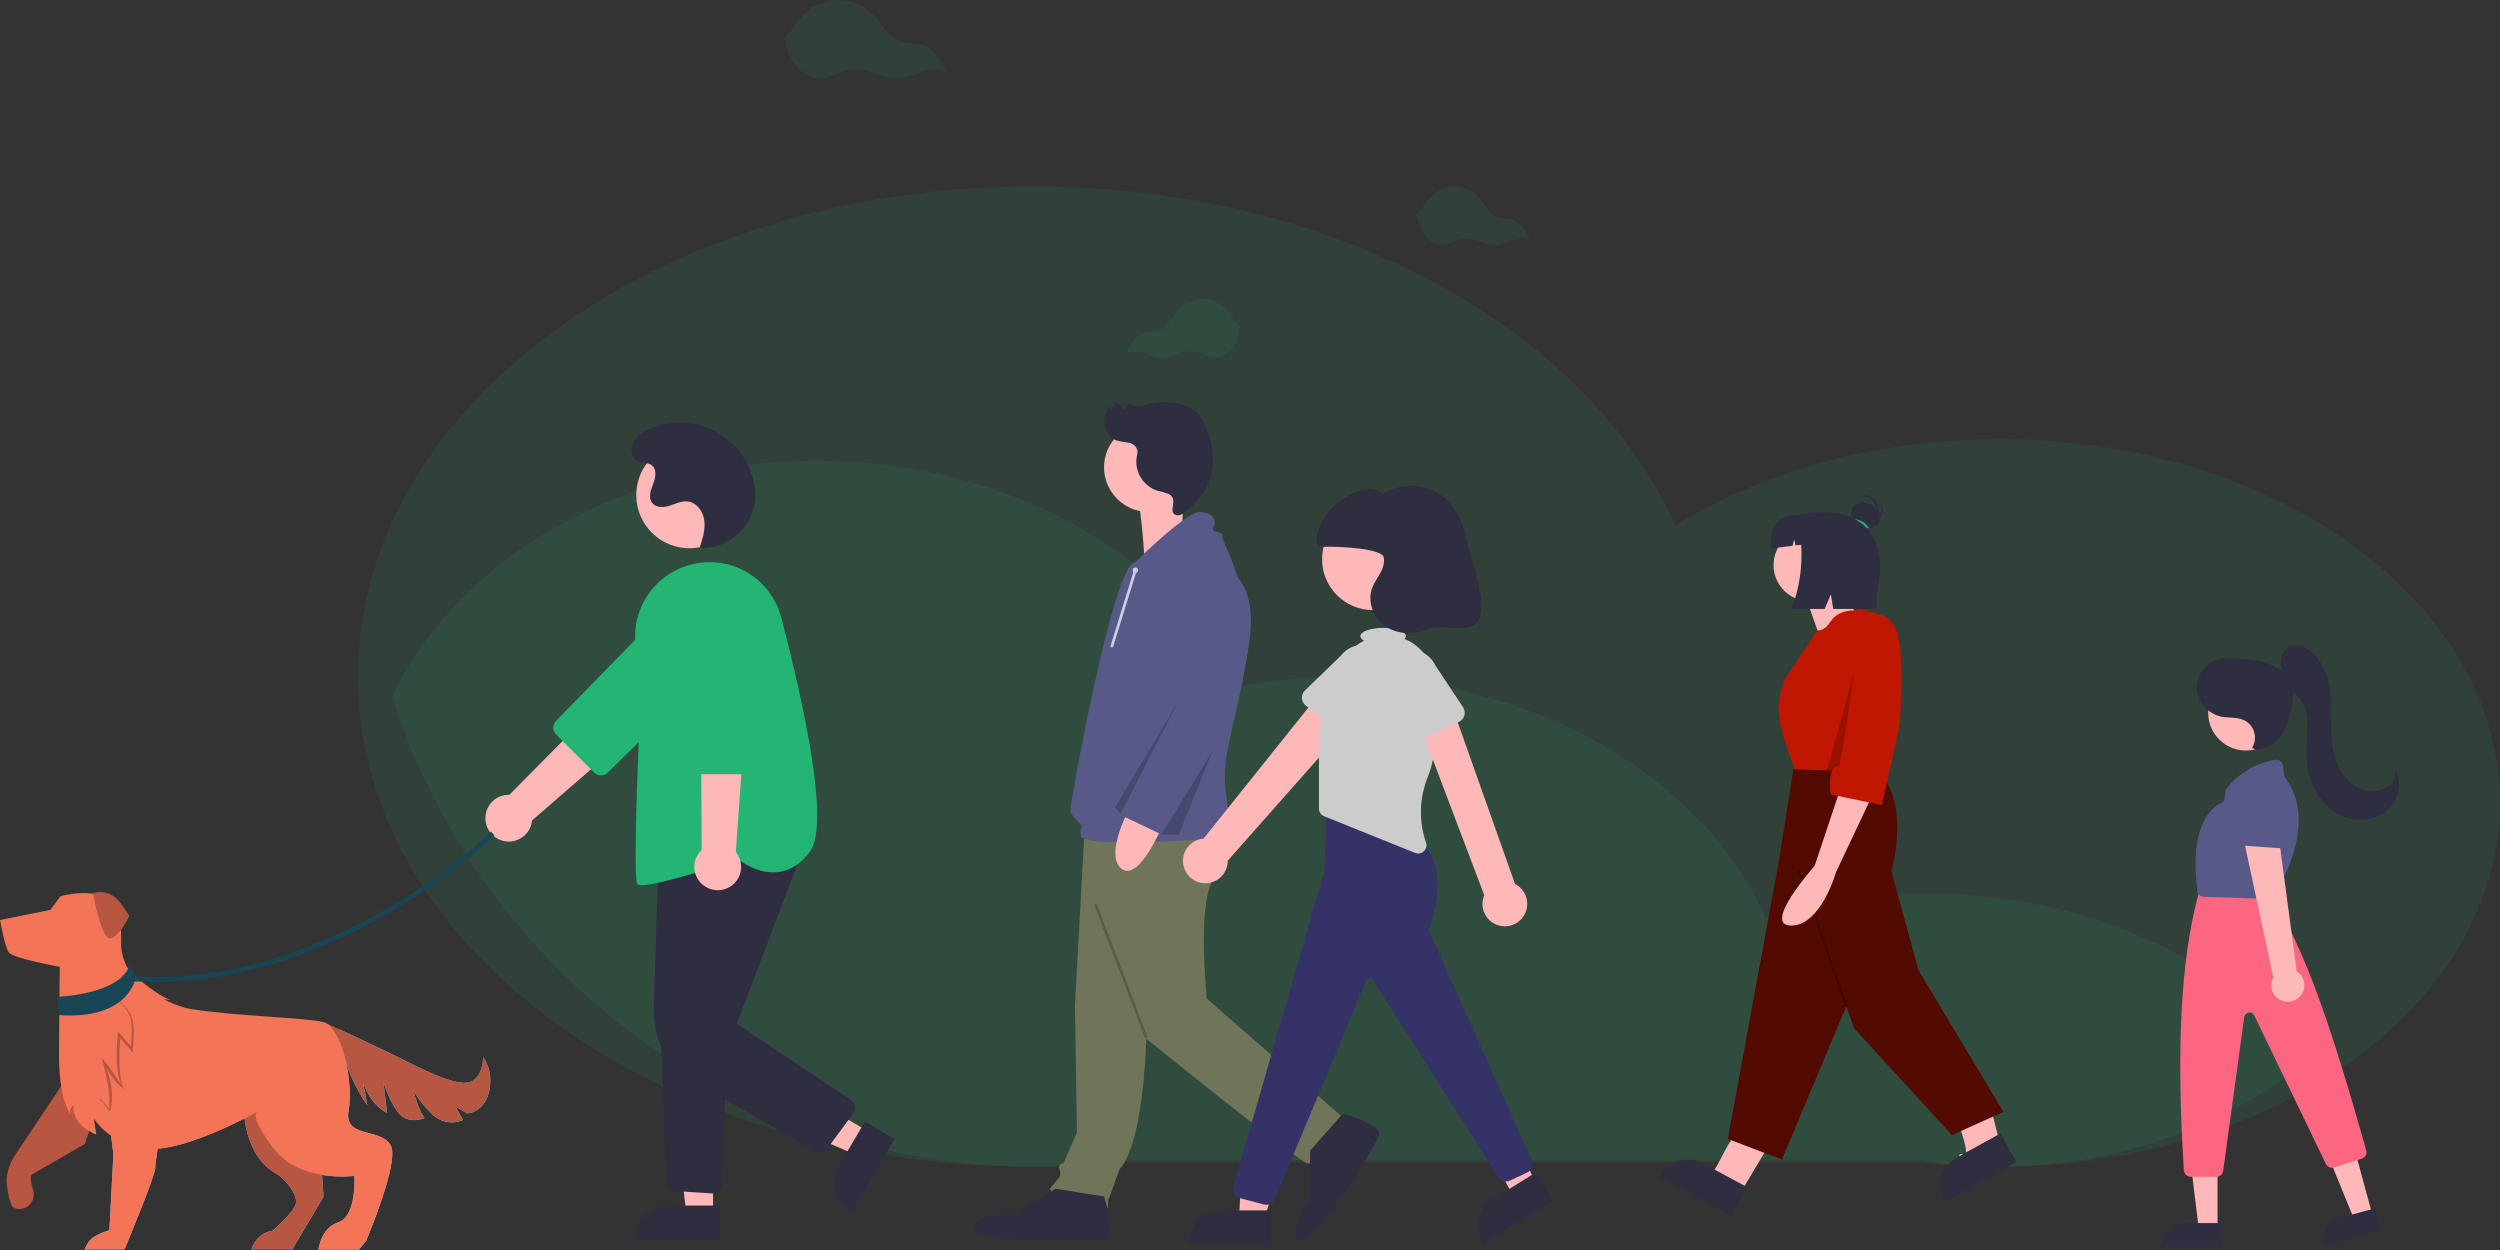 <svg width="510" height="255" viewBox="0 0 510 255" fill="none" xmlns="http://www.w3.org/2000/svg">
<rect x="0" y="0" width="510" height="255" fill="#333333" stroke="none"/>
<path opacity="0.1" d="M510 163.789C509.991 174.531 506.773 185.144 500.569 194.894C494.364 204.645 485.32 213.302 474.062 220.268C462.803 227.234 449.597 232.344 435.355 235.243C421.114 238.143 406.175 238.764 391.571 237.064H229.575C223.319 237.687 217.01 238 210.695 238C149.152 238 97.03 208.676 79.4 168.219C75.145 158.444 72.987 148.252 73 138C73 82.77 134.65 38 210.695 38C271.94 38 323.837 67.033 341.722 107.199C360.171 95.8 383.612 89.552 407.835 89.579C464.252 89.579 510 122.803 510 163.789Z" fill="#22B573"/>
<path opacity="0.1" d="M471 216.372C459.922 225.01 447.18 231.275 433.569 234.774C419.959 238.274 405.771 238.934 391.894 236.714H230.042C223.791 237.57 217.488 238 211.178 238C149.69 238 97.614 197.713 80 142.131C93.174 114.01 127.03 94 166.724 94C205.405 94 238.54 113.006 252.397 139.999C259.21 138.762 266.122 138.142 273.048 138.146C313.138 138.146 347.272 158.564 360.161 187.129C370.837 183.898 381.935 182.267 393.09 182.292C425.788 182.292 454.526 195.871 471 216.372Z" fill="#22B573"/>
<path opacity="0.1" d="M193 14.513C190.849 14.11 188.626 14.349 186.614 15.202C185.406 15.731 184.099 16.003 182.777 16C181.456 15.997 180.15 15.718 178.945 15.183C177.519 14.565 175.974 14.261 174.417 14.291C172.86 14.32 171.328 14.684 169.927 15.356C169.127 15.776 168.236 15.997 167.33 16C163.675 16 160.632 12.36 160 7.556C160.73 7.027 161.35 6.365 161.828 5.606C163.972 2.191 167.292 0 171.02 0C174.748 0 178.027 2.165 180.159 5.545C180.799 6.565 181.695 7.404 182.759 7.982C183.823 8.56 185.019 8.857 186.233 8.843H186.328C189.234 8.843 191.755 11.147 193 14.513Z" fill="#22B573"/>
<path opacity="0.1" d="M312 48.871C310.501 48.57 308.952 48.75 307.549 49.387C306.708 49.787 305.797 49.994 304.876 49.994C303.954 49.994 303.043 49.787 302.202 49.387C301.208 48.924 300.131 48.695 299.046 48.718C297.961 48.74 296.893 49.012 295.916 49.516C295.359 49.831 294.738 49.997 294.107 50C291.559 50 289.44 47.269 289 43.663C289.509 43.268 289.941 42.772 290.274 42.203C291.768 39.642 294.066 38 296.678 38C299.29 38 301.565 39.613 303.059 42.159C303.506 42.922 304.13 43.551 304.871 43.984C305.612 44.417 306.445 44.64 307.291 44.631H307.359C309.369 44.619 311.124 46.35 312 48.871Z" fill="#22B573"/>
<path opacity="0.1" d="M230 71.877C231.5 71.576 233.05 71.756 234.454 72.393C235.294 72.793 236.205 73 237.126 73C238.047 73 238.958 72.793 239.799 72.393C240.791 71.93 241.866 71.702 242.95 71.722C244.034 71.743 245.101 72.013 246.077 72.514C246.635 72.828 247.255 72.994 247.886 72.998C250.436 72.998 252.56 70.268 253 66.662C252.49 66.268 252.057 65.772 251.725 65.202C250.231 62.641 247.913 61 245.314 61C242.716 61 240.428 62.613 238.934 65.158C238.486 65.921 237.861 66.549 237.119 66.981C236.377 67.414 235.542 67.636 234.696 67.626H234.632C232.614 67.626 230.854 69.356 230 71.877Z" fill="#22B573"/>
<path d="M99.07 167.576C98.969 166.891 99.02 166.191 99.219 165.527C99.418 164.863 99.759 164.251 100.22 163.733C100.681 163.216 101.25 162.805 101.887 162.532C102.524 162.258 103.213 162.127 103.905 162.148L134.271 131.446L140.27 139.832L108.535 167.374C108.422 168.535 107.888 169.615 107.032 170.409C106.176 171.202 105.059 171.654 103.893 171.679C102.726 171.704 101.591 171.3 100.702 170.544C99.813 169.788 99.232 168.732 99.07 167.576Z" fill="#FFB8B8"/>
<path d="M113.454 149.848L121.204 157.59C121.575 157.958 122.077 158.166 122.6 158.168C123.123 158.17 123.626 157.967 124 157.601L145.178 136.78C145.911 136.06 146.493 135.202 146.891 134.256C147.29 133.309 147.497 132.293 147.5 131.266C147.504 130.239 147.303 129.222 146.911 128.273C146.519 127.324 145.942 126.462 145.215 125.737C144.488 125.013 143.624 124.439 142.673 124.05C141.723 123.661 140.705 123.465 139.678 123.472C138.651 123.479 137.636 123.689 136.691 124.091C135.746 124.493 134.89 125.079 134.173 125.813L113.436 147.056C113.073 147.431 112.871 147.933 112.874 148.455C112.877 148.978 113.086 149.478 113.454 149.848Z" fill="#22B573"/>
<path d="M140.636 111.847C134.649 111.847 129.796 106.994 129.796 101.008C129.796 95.021 134.649 90.168 140.636 90.168C146.622 90.168 151.475 95.021 151.475 101.008C151.475 106.994 146.622 111.847 140.636 111.847Z" fill="#FFB8B8"/>
<path d="M177.262 230.903L174.517 235.565L155.226 227.198L159.277 220.316L177.262 230.903Z" fill="#FFB8B8"/>
<path d="M176.439 228.817L171.034 238L171.034 238C170.582 238.768 170.285 239.619 170.161 240.502C170.038 241.385 170.089 242.284 170.313 243.147C170.536 244.01 170.928 244.821 171.464 245.533C172.001 246.245 172.673 246.844 173.442 247.296L173.632 247.408L182.482 232.374L176.439 228.817Z" fill="#2F2E41"/>
<path d="M145.461 247.7H140.05L137.476 226.831L145.462 226.831L145.461 247.7Z" fill="#FFB8B8"/>
<path d="M146.841 245.934L136.185 245.933H136.185C135.293 245.933 134.41 246.109 133.586 246.45C132.762 246.791 132.014 247.292 131.383 247.922C130.753 248.553 130.253 249.301 129.911 250.125C129.57 250.949 129.394 251.832 129.394 252.724V252.944L146.84 252.945L146.841 245.934Z" fill="#2F2E41"/>
<path d="M167.213 235.056C167.525 235.056 167.832 234.983 168.11 234.843C168.388 234.702 168.628 234.498 168.813 234.247L174.031 227.16C174.19 226.944 174.304 226.698 174.365 226.436C174.427 226.175 174.434 225.904 174.388 225.639C174.341 225.375 174.242 225.123 174.095 224.898C173.949 224.673 173.758 224.48 173.535 224.331L150.315 208.822L164.325 171.982L134.364 174.455L133.355 206.113C133.26 208.996 133.951 211.851 135.354 214.371C136.757 216.892 138.818 218.984 141.318 220.423L166.221 234.789C166.523 234.964 166.865 235.056 167.213 235.056Z" fill="#2F2E41"/>
<path d="M145.298 243.464C145.811 243.463 146.305 243.263 146.674 242.906C147.044 242.548 147.26 242.062 147.279 241.548L148.377 210.708L134.78 209.991L135.863 241.054C135.879 241.546 136.077 242.014 136.42 242.368C136.763 242.721 137.225 242.935 137.716 242.966L145.163 243.459C145.208 243.462 145.253 243.464 145.298 243.464Z" fill="#2F2E41"/>
<path d="M130.896 180.579C134.356 180.579 146.439 176.688 150.633 175.301C151.261 175.803 154.708 178.381 158.732 177.91C161.215 177.619 163.401 176.213 165.229 173.732C169.266 168.254 164.28 144.758 159.386 126.013C158.405 122.224 155.993 118.963 152.658 116.915C149.322 114.868 145.322 114.193 141.5 115.033C138.729 115.645 136.184 117.017 134.15 118.995C132.116 120.974 130.674 123.48 129.986 126.233C129.065 129.983 129.858 134.395 130.436 137.617C130.708 139.131 130.923 140.328 130.85 140.915C130.566 143.188 128.988 178.822 130.003 180.344C130.111 180.506 130.423 180.579 130.896 180.579Z" fill="#22B573"/>
<path d="M143.551 180.642C142.995 180.228 142.537 179.697 142.208 179.087C141.88 178.477 141.689 177.802 141.649 177.11C141.61 176.418 141.722 175.726 141.979 175.082C142.236 174.438 142.631 173.859 143.136 173.384L142.922 130.203L153.092 131.896L150.105 173.809C150.846 174.711 151.23 175.853 151.186 177.019C151.141 178.185 150.67 179.294 149.863 180.136C149.055 180.979 147.966 181.495 146.803 181.588C145.64 181.682 144.483 181.345 143.551 180.642Z" fill="#FFB8B8"/>
<path d="M141.199 157.934H152.154C152.677 157.933 153.178 157.726 153.55 157.358C153.922 156.989 154.133 156.49 154.14 155.967L154.409 126.269C154.418 125.242 154.224 124.223 153.837 123.272C153.45 122.32 152.878 121.455 152.155 120.726C151.432 119.997 150.571 119.419 149.623 119.025C148.675 118.63 147.658 118.428 146.631 118.429C145.604 118.43 144.587 118.635 143.64 119.032C142.693 119.429 141.833 120.009 141.112 120.74C140.39 121.471 139.821 122.337 139.436 123.289C139.052 124.242 138.86 125.261 138.872 126.288L139.213 155.971C139.221 156.494 139.433 156.992 139.805 157.359C140.176 157.726 140.677 157.933 141.199 157.934Z" fill="#22B573"/>
<path d="M143.396 111.802C148.358 111.811 153.04 107.889 153.9 103.001C154.208 101.081 154.07 99.115 153.495 97.257C152.871 95.142 151.8 93.186 150.356 91.52C148.912 89.853 147.127 88.516 145.122 87.598C143.118 86.68 140.939 86.202 138.734 86.197C136.529 86.192 134.348 86.66 132.339 87.569C131.012 88.17 129.704 89.033 129.096 90.357C128.488 91.681 128.869 93.533 130.199 94.129C131.068 94.518 132.158 94.327 132.929 94.886C134.037 95.689 133.751 97.397 133.257 98.673C132.762 99.948 132.203 101.492 133.032 102.58C133.805 103.594 135.349 103.562 136.565 103.18C137.781 102.799 138.981 102.16 140.249 102.29C142.099 102.479 143.428 104.319 143.674 106.162C143.92 108.004 143.34 109.846 142.769 111.615L143.396 111.802Z" fill="#2F2E41"/>
<path d="M233.932 208.085C233.932 208.085 233.932 232.218 228.393 238.548C228.393 238.548 227.206 241.713 226.811 242.9C226.59 243.575 226.325 244.236 226.02 244.878V246.46C226.02 246.46 215.337 245.273 214.15 242.504L216.128 240.13C216.128 240.13 216.524 239.735 216.128 238.548C216.061 238.419 216.029 238.273 216.037 238.128C216.044 237.982 216.091 237.841 216.172 237.72C216.253 237.598 216.365 237.501 216.497 237.438C216.628 237.375 216.774 237.348 216.92 237.361L219.689 231.031L219.294 204.921L221.272 168.92L238.284 168.128L233.932 208.085Z" fill="#707459"/>
<path d="M225.228 244.087C225.228 244.087 227.997 252.395 225.228 252.79C222.458 253.186 198.324 253.582 198.72 250.417C199.115 247.252 207.028 247.647 207.028 247.647L215.337 242.504L225.228 244.087Z" fill="#2F2E41"/>
<path d="M249.758 168.92C250.098 172.641 249.268 176.375 247.384 179.601C244.219 185.14 246.197 203.734 246.197 203.734L274.288 228.262C274.288 228.262 268.749 237.757 266.771 237.361C264.792 236.966 233.537 211.646 233.537 211.646L221.272 170.502L249.758 168.92Z" fill="#707459"/>
<path d="M273.902 227.214C273.902 227.214 282.402 229.323 281.254 231.873C280.105 234.424 267.519 255.019 265.058 252.991C262.596 250.962 267.166 244.491 267.166 244.491L267.27 234.721L273.902 227.214Z" fill="#2F2E41"/>
<path d="M234.328 104.435C229.302 104.435 225.228 100.361 225.228 95.336C225.228 90.311 229.302 86.237 234.328 86.237C239.353 86.237 243.427 90.311 243.427 95.336C243.427 100.361 239.353 104.435 234.328 104.435Z" fill="#FFB8B8"/>
<path d="M241.488 98.546L241.085 110.255L233.429 113.28C233.429 113.28 232.678 101.291 231.618 100.626C230.558 99.962 241.488 98.546 241.488 98.546Z" fill="#FFB8B8"/>
<path d="M231.558 114.721C231.558 114.721 242.241 104.039 245.01 104.435C247.78 104.83 247.78 106.017 247.78 106.809C247.78 107.6 246.988 107.995 247.78 108.391C248.571 108.787 249.362 108.391 249.362 109.578C249.362 110.765 256.484 122.633 254.11 135.688C251.736 148.744 248.967 155.073 250.154 162.194C251.341 169.315 250.549 170.898 250.549 170.898C250.549 170.898 220.876 173.272 220.48 170.502C220.085 167.733 221.667 169.315 219.689 167.337C217.711 165.359 218.502 165.359 218.502 164.172C218.502 162.986 227.206 114.721 231.558 114.721Z" fill="#575A89"/>
<path d="M237.097 168.524C237.097 168.524 232.35 179.997 228.789 177.227C225.228 174.458 230.371 164.963 230.371 164.963L237.097 168.524Z" fill="#FFB8B8"/>
<path d="M248.571 115.512C248.571 115.512 257.867 116.576 254.406 133.649C250.945 150.722 237.493 170.502 237.493 170.502L228.393 166.151L240.262 142.809L237.493 128.172C237.493 128.172 235.91 114.325 248.571 115.512Z" fill="#575A89"/>
<path opacity="0.2" d="M240.461 143.007L227.405 164.765L228.591 165.952L240.461 143.007Z" fill="black"/>
<path opacity="0.2" d="M247.371 153.147L236.9 170.305H240.461L247.371 153.147Z" fill="black"/>
<path d="M238.447 100.803C237.675 100.491 236.874 100.252 236.057 100.091C234.641 99.613 233.443 98.642 232.681 97.356C231.919 96.071 231.643 94.555 231.903 93.083C232.016 92.708 232.067 92.318 232.053 91.927C231.941 91.506 231.706 91.127 231.379 90.839C231.052 90.55 230.646 90.365 230.214 90.308C229.35 90.207 228.494 90.044 227.653 89.82C227.038 89.543 226.506 89.111 226.109 88.565C225.712 88.02 225.464 87.38 225.39 86.71C225.261 85.361 225.561 84.006 226.248 82.838L226.555 83.719C227.022 83.324 227.369 82.805 227.555 82.222C227.904 82.281 228.231 82.428 228.506 82.649C228.781 82.87 228.995 83.158 229.127 83.486C229.618 83.775 229.689 82.585 230.232 82.409C230.471 82.379 230.713 82.439 230.91 82.576C232.005 83.087 233.276 82.65 234.45 82.368C236.483 81.88 238.602 81.877 240.636 82.36C242.008 82.63 243.275 83.282 244.292 84.241C245.048 85.1 245.629 86.098 246.002 87.18C247.14 89.762 247.614 92.588 247.382 95.401C247.097 97.682 246.142 99.828 244.639 101.567C243.856 102.469 241.301 105.616 239.9 105.08C238.14 104.405 240.521 101.9 238.447 100.803Z" fill="#2F2E41"/>
<path opacity="0.2" d="M223.717 184.327L234.128 211.623L233.602 211.823L223.191 184.528L223.717 184.327Z" fill="black"/>
<path d="M231.615 116.893C231.304 116.893 231.052 116.641 231.052 116.33C231.052 116.019 231.304 115.767 231.615 115.767C231.926 115.767 232.177 116.019 232.177 116.33C232.177 116.641 231.926 116.893 231.615 116.893Z" fill="#D0CDE1"/>
<path d="M226.831 132.088C226.891 132.088 226.949 132.069 226.998 132.033C227.046 131.997 227.082 131.947 227.099 131.89L231.883 116.413C231.905 116.342 231.898 116.265 231.864 116.199C231.829 116.133 231.769 116.083 231.698 116.061C231.626 116.039 231.549 116.046 231.483 116.081C231.417 116.116 231.368 116.175 231.346 116.247L226.562 131.724C226.549 131.766 226.546 131.81 226.553 131.854C226.561 131.897 226.578 131.938 226.604 131.974C226.631 132.009 226.665 132.038 226.704 132.058C226.743 132.078 226.787 132.088 226.831 132.088Z" fill="#D0CDE1"/>
<path d="M241.472 176.73C241.307 176.087 241.285 175.417 241.407 174.765C241.529 174.113 241.793 173.496 242.18 172.957C242.566 172.418 243.066 171.971 243.645 171.646C244.223 171.322 244.865 171.128 245.527 171.078L271.333 138.814L277.718 144.766L250.457 175.585C250.466 176.702 250.066 177.783 249.332 178.624C248.597 179.465 247.58 180.007 246.472 180.148C245.365 180.289 244.244 180.019 243.322 179.389C242.401 178.759 241.742 177.813 241.472 176.73Z" fill="#FFB8B8"/>
<path d="M266.382 143.939L274.538 150.185C274.77 150.363 275.037 150.488 275.322 150.553C275.607 150.618 275.903 150.621 276.189 150.561C276.475 150.502 276.745 150.381 276.98 150.208C277.216 150.034 277.411 149.812 277.553 149.557L282.521 140.601C283.423 139.409 283.816 137.907 283.613 136.426C283.41 134.944 282.628 133.604 281.438 132.698C280.248 131.792 278.748 131.395 277.265 131.594C275.783 131.793 274.441 132.571 273.532 133.759L266.203 140.865C265.993 141.068 265.829 141.314 265.723 141.587C265.617 141.859 265.571 142.151 265.588 142.443C265.605 142.735 265.685 143.019 265.822 143.278C265.959 143.536 266.15 143.761 266.382 143.939H266.382Z" fill="#CCCCCC"/>
<path d="M280.078 124.462C274.35 124.462 269.707 119.819 269.707 114.091C269.707 108.364 274.35 103.72 280.078 103.72C285.806 103.72 290.449 108.364 290.449 114.091C290.449 119.819 285.806 124.462 280.078 124.462Z" fill="#FFB8B8"/>
<path d="M257.941 248.616H252.764L253.257 238.927L260.897 238.927L257.941 248.616Z" fill="#FFB8B8"/>
<path d="M259.261 246.926L249.066 246.926H249.066C248.212 246.926 247.368 247.094 246.579 247.42C245.791 247.747 245.075 248.225 244.472 248.828C243.868 249.432 243.39 250.148 243.063 250.936C242.737 251.724 242.569 252.569 242.569 253.422V253.633L259.26 253.634L259.261 246.926Z" fill="#2F2E41"/>
<path d="M313.134 241.287L308.73 244.007L304.057 235.505L309.386 232.171L313.134 241.287Z" fill="#FFB8B8"/>
<path d="M313.369 239.155L304.696 244.512L304.695 244.513C303.969 244.961 303.339 245.548 302.84 246.24C302.341 246.932 301.983 247.716 301.787 248.546C301.591 249.376 301.56 250.237 301.697 251.079C301.833 251.921 302.134 252.729 302.583 253.454L302.693 253.634L316.894 244.862L313.369 239.155Z" fill="#2F2E41"/>
<path d="M258.315 245.775C258.7 245.775 259.075 245.658 259.392 245.439C259.709 245.22 259.951 244.91 260.087 244.55L278.812 199.781C278.853 199.672 278.922 199.575 279.014 199.503C279.105 199.431 279.215 199.385 279.33 199.371C279.446 199.357 279.563 199.375 279.669 199.423C279.776 199.472 279.866 199.548 279.932 199.645L305.656 240.169C305.908 240.546 306.287 240.82 306.724 240.942C307.16 241.064 307.627 241.024 308.037 240.831L311.557 239.188C312.008 238.976 312.358 238.595 312.531 238.128C312.705 237.661 312.689 237.144 312.487 236.689L291.412 189.71C291.872 188.591 296.36 177.095 289.464 171.416L289.416 171.386L270.715 163.044L270.243 177.389L251.603 242.063C251.533 242.306 251.512 242.561 251.542 242.813C251.572 243.064 251.651 243.307 251.777 243.528C251.902 243.748 252.069 243.941 252.27 244.095C252.471 244.25 252.701 244.363 252.946 244.427L257.828 245.712C257.987 245.754 258.15 245.775 258.315 245.775Z" fill="#353267"/>
<path d="M270.432 142.059C271.144 139.201 272.153 136.32 273.506 134.99C274.003 134.505 274.471 133.99 274.905 133.449C275.815 132.303 276.96 131.365 278.263 130.698C277.786 130.432 277.507 130.116 277.507 129.776C277.507 128.843 279.586 128.087 282.151 128.087C284.717 128.087 286.796 128.843 286.796 129.776C286.79 129.884 286.762 129.99 286.715 130.088C286.667 130.185 286.601 130.273 286.52 130.345C288.195 131.027 289.651 132.157 290.728 133.61C291.806 135.063 292.464 136.784 292.631 138.585C293.231 145.01 293.406 153.222 291.303 158.417C289.54 162.713 289.4 167.503 290.909 171.895C291.011 172.2 291.024 172.529 290.945 172.842C290.866 173.155 290.699 173.438 290.464 173.659C290.229 173.88 289.936 174.029 289.619 174.088C289.302 174.147 288.975 174.114 288.676 173.993L270.119 166.515C269.807 166.389 269.539 166.173 269.351 165.894C269.162 165.615 269.062 165.285 269.062 164.949V153.591C269.047 149.706 269.507 145.833 270.432 142.059Z" fill="#CCCCCC"/>
<path d="M305.936 188.836C305.29 188.686 304.685 188.396 304.163 187.987C303.641 187.578 303.216 187.059 302.916 186.468C302.616 185.876 302.45 185.226 302.429 184.563C302.407 183.9 302.532 183.241 302.793 182.631L288.274 144.344L295.637 142.443L309.066 180.336C310.061 180.843 310.835 181.697 311.243 182.736C311.65 183.776 311.662 184.928 311.276 185.976C310.891 187.024 310.134 187.894 309.15 188.421C308.166 188.948 307.022 189.096 305.936 188.836V188.836Z" fill="#FFB8B8"/>
<path d="M288.335 151.608L297.638 147.253C297.903 147.129 298.138 146.95 298.327 146.727C298.516 146.504 298.655 146.243 298.734 145.962C298.813 145.68 298.831 145.385 298.785 145.096C298.74 144.808 298.633 144.532 298.472 144.288L292.818 135.749C292.175 134.4 291.024 133.359 289.617 132.857C288.209 132.354 286.659 132.43 285.307 133.067C283.955 133.705 282.911 134.853 282.404 136.259C281.896 137.665 281.967 139.214 282.6 140.569L285.524 150.349C285.608 150.629 285.751 150.888 285.944 151.107C286.136 151.327 286.374 151.503 286.641 151.622C286.908 151.742 287.197 151.802 287.489 151.8C287.782 151.797 288.07 151.732 288.335 151.608Z" fill="#CCCCCC"/>
<path d="M270.552 111.539C270.084 111.594 269.611 111.509 269.192 111.293C268.427 110.792 268.502 109.654 268.761 108.777C269.406 106.675 270.57 104.77 272.146 103.236C273.722 101.703 275.658 100.591 277.777 100.004C279.253 99.611 281.121 99.626 281.966 100.899C284.089 99.486 286.648 98.879 289.179 99.19C291.71 99.501 294.047 100.709 295.764 102.594C297.496 104.496 298.489 106.975 299.003 109.496C299.889 113.837 303.684 122.793 301.582 126.694C300.183 129.29 293.745 127.267 291.022 128.398C288.298 129.529 284.988 129.402 282.569 127.716C280.15 126.03 278.88 122.7 279.917 119.94C280.318 118.872 281.013 117.945 281.562 116.946C282.11 115.946 282.521 114.79 282.276 113.676C281.895 111.942 273.709 111.474 270.552 111.539Z" fill="#2F2E41"/>
<path d="M355.708 242.251L360.356 234.448L353.788 231.821L353.186 232.59C351.681 234.512 350.338 238.573 348.511 240.152" fill="#FFB8B8"/>
<path d="M345.9 242.152C346.19 242.152 346.425 241.917 346.425 241.627C346.425 241.337 346.19 241.101 345.9 241.101C345.61 241.101 345.375 241.337 345.375 241.627C345.375 241.917 345.61 242.152 345.9 242.152Z" fill="white"/>
<path d="M347.588 240.32C347.878 240.32 348.114 240.084 348.114 239.794C348.114 239.504 347.878 239.269 347.588 239.269C347.298 239.269 347.063 239.504 347.063 239.794C347.063 240.084 347.298 240.32 347.588 240.32Z" fill="white"/>
<path d="M407.649 231.968L405.418 223.164L398.915 225.951L399.033 226.92C399.329 229.343 401.251 233.164 401.076 235.573" fill="#FFB8B8"/>
<path d="M400.272 238.988C400.563 238.988 400.798 238.752 400.798 238.462C400.798 238.172 400.563 237.937 400.272 237.937C399.982 237.937 399.747 238.172 399.747 238.462C399.747 238.752 399.982 238.988 400.272 238.988Z" fill="white"/>
<path d="M400.17 236.498C400.46 236.498 400.696 236.263 400.696 235.973C400.696 235.683 400.46 235.447 400.17 235.447C399.88 235.447 399.645 235.683 399.645 235.973C399.645 236.263 399.88 236.498 400.17 236.498Z" fill="white"/>
<path d="M368.239 121.466L371.129 129.611L378.749 125.145C378.749 125.145 374.807 120.415 375.07 117.788L368.239 121.466Z" fill="#FFB8B8"/>
<path d="M369.158 122.648C373.222 122.648 376.515 119.355 376.515 115.292C376.515 111.228 373.222 107.935 369.158 107.935C365.095 107.935 361.802 111.228 361.802 115.292C361.802 119.355 365.095 122.648 369.158 122.648Z" fill="#FFB8B8"/>
<path d="M379.8 124.093L378.258 124.524C378.258 124.524 375.07 124.356 373.494 126.721C371.917 129.085 370.751 128.545 370.751 128.545L364.297 138.282C364.297 138.282 362.196 142.223 362.984 146.69C363.772 151.156 366.399 157.462 366.399 157.462C366.399 157.462 383.215 159.039 383.741 158.25C384.266 157.462 383.741 152.207 383.741 152.207L385.843 128.823C385.843 128.823 383.478 124.882 382.164 124.882C381.316 124.853 380.495 124.579 379.8 124.093Z" fill="#BF1700"/>
<path d="M385.054 156.674C385.054 156.674 380.588 156.411 378.748 156.937C376.909 157.462 365.874 156.937 365.874 156.937L362.721 176.643L352.474 232.345L363.509 236.549L376.646 205.282L378.223 209.749L398.192 231.557L408.702 226.828L391.36 197.925L385.843 177.694C385.843 177.694 389.258 166.133 384.529 159.039L385.054 156.674Z" fill="#530A00"/>
<path opacity="0.2" d="M367.173 177.345L366.677 177.518L376.399 205.369L376.895 205.196L367.173 177.345Z" fill="black"/>
<path d="M382.789 103.679C382.37 102.024 380.971 100.949 379.664 101.28C379.649 101.284 379.636 101.29 379.621 101.294C379.769 101.212 379.927 101.149 380.091 101.107C381.398 100.777 382.797 101.851 383.215 103.507C383.629 105.144 382.929 106.734 381.65 107.089C382.652 106.534 383.154 105.124 382.789 103.679Z" fill="#2F2E41"/>
<path d="M382.481 106.256C383.799 105.171 384.174 103.447 383.318 102.406C383.308 102.394 383.297 102.385 383.287 102.373C383.424 102.472 383.548 102.588 383.656 102.718C384.513 103.76 384.138 105.483 382.819 106.568C381.515 107.641 379.778 107.686 378.911 106.681C379.841 107.35 381.33 107.203 382.481 106.256Z" fill="#2F2E41"/>
<path d="M383.249 106.767C383.966 105.625 383.374 103.963 381.928 103.055C380.482 102.147 378.728 102.336 378.011 103.478C377.294 104.62 377.885 106.282 379.332 107.19C380.778 108.098 382.532 107.908 383.249 106.767Z" fill="#2F2E41"/>
<path d="M378.089 105.917C378.781 105.917 379.459 106.116 380.042 106.491C380.554 106.807 380.981 107.244 381.284 107.763C380.592 107.763 379.914 107.564 379.331 107.19C378.819 106.873 378.393 106.437 378.089 105.917Z" fill="#22B573"/>
<path d="M368.108 104.782C366.992 104.782 366.641 105.772 366.854 106.811C368.065 112.628 367.588 118.67 365.48 124.225H372.23L373.494 121.234L373.983 124.225H382.821V121.209C385.796 108.991 379.488 103.029 368.108 104.782Z" fill="#2F2E41"/>
<path d="M367.001 105.044H366.323C365.66 105.044 365.004 105.175 364.392 105.429C363.779 105.682 363.223 106.054 362.754 106.523C362.286 106.991 361.914 107.548 361.66 108.16C361.406 108.773 361.276 109.429 361.276 110.092V111.876L365.68 111.339L366.005 110.037L366.312 111.262L372.049 110.562V110.092C372.049 109.429 371.918 108.773 371.664 108.16C371.411 107.548 371.039 106.991 370.57 106.523C370.102 106.054 369.545 105.682 368.933 105.429C368.32 105.175 367.664 105.044 367.001 105.044Z" fill="#2F2E41"/>
<path opacity="0.2" d="M378.123 137.568L375.495 157.011L372.74 157.155L378.123 137.568Z" fill="black"/>
<path d="M375.406 160.978L370.186 176.639C370.186 176.639 359.31 188.82 365.4 188.82C371.491 188.82 374.536 177.944 374.536 177.944L381.932 162.283L375.406 160.978Z" fill="#FFB8B8"/>
<path d="M380.844 125.522C380.844 125.522 384.383 123.99 386.531 127.847C388.679 131.703 387.805 146.404 387.37 148.579C386.935 150.754 383.889 164.241 383.889 164.241L373.449 162.065C373.449 162.065 372.578 155.975 375.189 156.41L380.844 125.522Z" fill="#BF1700"/>
<path d="M408.108 231.212L399.181 236.135L399.181 236.136C398.434 236.548 397.775 237.103 397.243 237.769C396.71 238.436 396.314 239.201 396.077 240.021C395.84 240.84 395.767 241.699 395.862 242.546C395.957 243.394 396.218 244.215 396.63 244.962L396.732 245.147L411.348 237.085L408.108 231.212Z" fill="#2F2E41"/>
<path d="M356.418 242.181L347.441 237.349L347.441 237.348C346.689 236.944 345.866 236.691 345.017 236.605C344.168 236.519 343.311 236.601 342.494 236.846C341.676 237.092 340.916 237.495 340.254 238.035C339.593 238.574 339.045 239.238 338.64 239.99L338.54 240.175L353.238 248.088L356.418 242.181Z" fill="#2F2E41"/>
<path d="M460.691 174.173C460.901 174.128 461.098 174.035 461.267 173.901C461.436 173.767 461.571 173.596 461.662 173.401L465.334 165.637C465.474 165.341 465.506 165.005 465.425 164.688C465.344 164.371 465.154 164.092 464.889 163.9L460.645 160.817C460.374 160.619 460.042 160.525 459.707 160.551C459.373 160.578 459.059 160.724 458.824 160.963L453.211 166.598C453.074 166.736 452.967 166.901 452.897 167.082C452.826 167.263 452.794 167.457 452.803 167.651C452.811 167.845 452.86 168.036 452.946 168.21C453.032 168.385 453.153 168.539 453.302 168.664L459.487 173.875C459.651 174.014 459.845 174.113 460.054 174.165C460.263 174.217 460.481 174.22 460.691 174.173Z" fill="#22B573"/>
<path d="M483.954 247.779L480.259 248.784L474.625 235.014L480.077 233.53L483.954 247.779Z" fill="#FFB8B8"/>
<path d="M474.069 254.152L485.678 250.994L484.458 246.508L477.042 248.526C475.93 248.828 474.983 249.56 474.411 250.561C473.838 251.562 473.687 252.749 473.989 253.861L474.069 254.152Z" fill="#2F2E41"/>
<path d="M452.374 250.597L448.546 250.597L446.724 235.831L452.375 235.831L452.374 250.597Z" fill="#FFB8B8"/>
<path d="M441.162 254.152L453.194 254.152L453.194 249.504L445.509 249.503C444.356 249.503 443.251 249.961 442.436 250.776C441.62 251.591 441.162 252.697 441.162 253.85L441.162 254.152Z" fill="#2F2E41"/>
<path d="M452.718 150.856C449.723 147.861 449.723 143.005 452.718 140.009C455.713 137.014 460.569 137.014 463.564 140.009C466.559 143.005 466.559 147.861 463.564 150.856C460.569 153.851 455.713 153.851 452.718 150.856Z" fill="#FFB8B8"/>
<path d="M453.532 238.854L457.819 207.507C457.851 207.275 457.957 207.058 458.121 206.891C458.285 206.723 458.499 206.613 458.731 206.576C458.963 206.539 459.201 206.578 459.409 206.687C459.617 206.796 459.784 206.969 459.886 207.181L474.476 237.441C474.624 237.746 474.877 237.986 475.188 238.12C475.499 238.254 475.847 238.271 476.17 238.17L481.792 236.37C482.14 236.26 482.432 236.019 482.604 235.697C482.777 235.375 482.817 234.999 482.716 234.648C475.877 210.502 469.972 192.538 463.383 183.349C463.357 183.314 463.331 183.28 463.302 183.247L461.841 181.542C461.709 181.388 461.546 181.264 461.361 181.179C461.177 181.095 460.977 181.051 460.774 181.051H450.016C449.735 181.05 449.46 181.134 449.227 181.292C448.995 181.449 448.815 181.673 448.711 181.934L448.431 182.635C448.408 182.691 448.389 182.749 448.374 182.807C444.857 196.192 443.946 213.969 445.504 238.75C445.527 239.107 445.685 239.442 445.946 239.687C446.207 239.932 446.551 240.068 446.908 240.069H452.14C452.479 240.068 452.807 239.944 453.063 239.721C453.318 239.498 453.485 239.19 453.532 238.854Z" fill="#FC6681"/>
<path d="M463.903 182.713C465.453 180.232 472.848 167.418 466.21 158.74C466.091 158.586 466.014 158.404 465.987 158.212L465.724 156.194C465.7 156.005 465.637 155.823 465.541 155.66C465.444 155.496 465.315 155.353 465.162 155.241C465.009 155.129 464.834 155.048 464.649 155.006C464.463 154.963 464.271 154.958 464.084 154.992C461.777 155.412 457.43 156.732 454.247 160.855C454.095 161.054 453.999 161.29 453.969 161.538L453.794 162.943C453.772 163.128 453.702 163.304 453.592 163.454C453.482 163.604 453.335 163.723 453.165 163.8C451.135 164.722 446.592 168.314 448.249 181.723C448.288 182.057 448.447 182.365 448.695 182.592C448.943 182.819 449.264 182.949 449.6 182.958L462.668 183.371C462.683 183.371 462.698 183.371 462.712 183.371C462.95 183.371 463.184 183.31 463.392 183.195C463.601 183.08 463.776 182.914 463.903 182.713Z" fill="#575A89"/>
<path d="M469.203 203.264C469.535 202.903 469.783 202.473 469.931 202.006C470.079 201.538 470.123 201.044 470.059 200.558C469.996 200.072 469.826 199.605 469.562 199.192C469.299 198.778 468.948 198.427 468.534 198.164L464.629 169.011L457.783 171.529L463.746 199.378C463.35 200.103 463.233 200.947 463.418 201.752C463.603 202.557 464.076 203.266 464.749 203.745C465.421 204.224 466.246 204.439 467.067 204.351C467.888 204.262 468.648 203.875 469.203 203.264Z" fill="#FFB8B8"/>
<path d="M466.74 172.594C466.884 172.434 466.988 172.242 467.046 172.035C467.103 171.827 467.111 171.609 467.07 171.398L465.465 162.961C465.404 162.639 465.232 162.349 464.98 162.14C464.727 161.932 464.41 161.818 464.083 161.818L458.837 161.827C458.502 161.826 458.177 161.946 457.923 162.164C457.668 162.383 457.501 162.686 457.451 163.017L456.234 170.877C456.204 171.07 456.215 171.266 456.265 171.454C456.315 171.641 456.403 171.817 456.524 171.969C456.646 172.121 456.797 172.246 456.969 172.336C457.141 172.427 457.33 172.48 457.524 172.494L465.591 173.062C465.806 173.078 466.021 173.044 466.221 172.962C466.42 172.881 466.598 172.755 466.74 172.594L466.74 172.594Z" fill="#575A89"/>
<path d="M466.58 140.663C466.01 138.936 465.589 137.163 465.323 135.365C465.239 134.317 465.507 133.191 466.27 132.468C467.697 131.116 470.122 131.76 471.614 133.04C473.771 134.889 474.847 137.731 475.254 140.544C475.66 143.356 475.482 146.215 475.579 149.055C475.677 151.895 476.083 154.815 477.531 157.26C478.979 159.704 481.665 161.581 484.499 161.373C485.643 161.311 486.729 160.851 487.569 160.072C487.981 159.68 488.293 159.195 488.479 158.657C488.665 158.119 488.72 157.544 488.638 156.981C490.086 159.575 489.352 163.09 487.192 165.129C485.031 167.167 481.708 167.744 478.868 166.873C476.028 166.003 473.691 163.82 472.294 161.198C470.898 158.576 470.387 155.547 470.461 152.578C470.518 150.297 470.905 147.998 470.52 145.75C470.135 143.502 468.728 141.219 466.509 140.689L466.58 140.663Z" fill="#2F2E41"/>
<path d="M459.409 152.563C459.711 152.085 459.905 151.549 459.98 150.99C460.056 150.43 460.009 149.861 459.845 149.321C459.681 148.782 459.402 148.283 459.028 147.861C458.653 147.438 458.193 147.102 457.676 146.873C456.286 146.258 454.677 146.493 453.185 146.201C450.511 145.678 448.31 143.235 448.151 140.515C447.992 137.795 449.955 135.077 452.607 134.452C453.665 134.203 454.768 134.261 455.853 134.321C456.896 134.379 457.939 134.437 458.976 134.556C461.028 134.791 463.104 135.288 464.812 136.45C466.52 137.611 467.81 139.535 467.788 141.601C467.763 143.958 466.651 148.651 465.104 150.431C463.613 152.148 462.477 152.767 460.109 152.884L459.409 152.563Z" fill="#2F2E41"/>
<g clip-path="url(#clip0)">
<path d="M55.609 251.074C55.609 251.074 59.822 247.432 60.338 245.655C60.889 243.79 58.115 240.396 56.409 239.455C51.964 237.039 50.453 231.993 49.938 228.6C50.151 228.387 50.435 228.067 50.791 227.694C51.36 227.09 52.107 226.308 53.013 225.384C56.355 221.938 61.778 216.519 67.716 211.296C67.947 211.1 68.16 210.905 68.391 210.71C68.675 210.461 68.96 210.212 69.244 209.981C72.587 211.527 78.133 214.121 84.035 217.07C88.711 219.415 91.644 220.481 93.564 220.801C93.884 220.854 94.169 220.889 94.418 220.889C94.204 221.351 94.062 221.636 94.062 221.653C94.098 221.618 94.382 221.351 94.88 220.889C95.982 220.872 96.64 220.481 97.156 219.966C97.6 219.521 97.92 218.9 98.133 218.26C98.542 217.94 98.987 217.621 99.467 217.301C99.947 218.633 100.356 220.641 99.716 222.933C98.578 227.072 95.307 227.125 95.307 227.125L94.915 226.894L92.889 225.704L94.436 228.475C94.436 228.475 91.093 230.234 87.964 227.107C84.96 224.105 84.231 222.151 84.195 222.026C84.249 222.24 85.458 226.859 86.649 228.067C86.649 228.067 83.182 229.612 81.138 226.841C79.093 224.07 78.187 220.516 78.187 220.516L78.969 227.019C78.969 227.019 75.787 225.793 74.044 220.747L74.951 225.526C74.951 225.526 71.876 221.263 70.524 216.448C71.342 219.983 71.609 223.927 71.111 226.628C70.062 232.313 77.849 230.039 79.733 233.716C81.511 237.181 74.684 253.152 74.684 253.152C74.684 253.152 73.849 254.183 73.227 254.911H64.978C65.209 253.49 66.044 250.345 68.996 249.368C72.853 248.089 72.302 239.881 72.302 239.881C72.302 239.881 69.333 240.29 65.707 239.686L65.991 244.145L59.609 254.911L59.556 255.018H52.089C52.089 255.018 51.573 255.089 51.395 254.911C51.324 254.858 51.307 254.751 51.36 254.627C52.675 251.287 55.609 251.074 55.609 251.074ZM17.938 253.543C18.933 251.82 22.311 250.985 22.311 250.985L23.129 235.44L22.649 231.602C22.507 231.496 22.347 231.407 22.222 231.3C22.347 231.176 22.453 231.052 22.578 230.945C25.76 227.676 29.102 224.478 32.444 221.618C38.062 216.803 43.662 212.948 48.498 211.367C62.187 206.943 56.053 218.917 52.035 225.295C51.36 226.361 50.755 227.267 50.311 227.925C50.169 228.138 50.027 228.316 49.92 228.475C49.902 228.369 49.884 228.245 49.867 228.138C45.742 230.234 37.902 233.859 32.16 234.303C31.893 236.097 31.68 237.625 31.68 238.211C31.68 239.721 26.649 251.873 25.404 254.858H17.262C17.369 254.574 17.582 254.147 17.938 253.543Z" fill="#9BC1F9"/>
<path d="M93.546 220.783L94.862 226.877L95.253 227.108C95.253 227.108 98.524 227.054 99.662 222.915C100.284 220.623 99.893 218.615 99.413 217.283C99.022 216.199 98.578 215.542 98.578 215.542C98.578 215.542 98.542 216.928 98.098 218.242C97.884 218.882 97.564 219.504 97.12 219.948C96.604 220.463 95.964 220.854 94.844 220.872C94.702 220.872 94.542 220.872 94.382 220.872C94.151 220.872 93.867 220.836 93.546 220.783Z" fill="#3C8F7C"/>
<path d="M18.969 182.231L26.382 186.832L22.133 190.243C22.133 190.243 20.8 186.779 17.724 187.792L18.969 182.231Z" fill="#F47458"/>
<path d="M65.991 208.507V208.542L66.4 210.603C66.4 210.603 66.969 210.71 67.698 211.296C68.587 212.007 69.724 213.392 70.435 216.111C70.471 216.217 70.489 216.324 70.524 216.43C71.875 221.263 74.951 225.509 74.951 225.509L74.044 220.73C75.769 225.775 78.969 227.001 78.969 227.001L78.186 220.499C78.186 220.499 79.093 224.052 81.138 226.823C83.182 229.595 86.649 228.049 86.649 228.049C85.44 226.841 84.249 222.222 84.195 222.009C84.249 222.133 84.96 224.088 87.964 227.09C91.075 230.199 94.435 228.458 94.435 228.458L92.889 225.704L94.862 226.877L95.253 227.108C95.253 227.108 98.524 227.054 99.662 222.915C100.284 220.623 99.893 218.616 99.413 217.283C99.022 216.199 98.578 215.542 98.578 215.542C98.578 215.542 98.542 216.928 98.098 218.243C97.884 218.882 97.564 219.504 97.12 219.948C96.604 220.463 95.964 220.854 94.844 220.872C94.702 220.872 94.542 220.872 94.382 220.872C94.115 220.854 93.831 220.819 93.529 220.783C91.609 220.463 88.675 219.397 84 217.052C78.098 214.103 72.551 211.509 69.209 209.964C67.2 209.04 65.991 208.507 65.991 208.507Z" fill="#B75742"/>
<path d="M49.867 228.174C49.885 228.28 49.902 228.387 49.92 228.511C49.92 228.547 49.938 228.582 49.938 228.618C50.453 232.011 51.982 237.057 56.409 239.473C58.116 240.396 60.889 243.808 60.338 245.673C59.822 247.45 55.609 251.092 55.609 251.092C55.609 251.092 52.676 251.305 51.36 254.591C51.307 254.734 51.325 254.822 51.396 254.876C51.591 255.053 52.089 254.982 52.089 254.982H59.556L59.609 254.876L65.991 244.11L65.707 239.65L65.564 237.287L61.387 226.681L53.369 225.402L53.013 225.384L52.036 225.331L49.689 225.189C49.671 225.171 49.636 226.397 49.867 228.174Z" fill="#B75742"/>
<path d="M14.454 218.615C14.454 218.615 4.889 232.97 2.791 236.097C1.333 238.265 1.333 241 1.333 241C1.333 241 1.742 245.371 2.613 246.241C2.756 246.384 2.969 246.472 3.253 246.543C5.44 247.094 7.396 245.016 6.773 242.848C6.489 241.835 6.258 240.929 6.258 240.556C6.258 239.561 6.72 239.473 6.72 239.473L17.28 233.379L20.747 223.27L14.454 218.615Z" fill="#B75742"/>
<path d="M17.262 254.875H25.404C26.649 251.891 31.68 239.739 31.68 238.229C31.68 237.643 31.875 236.115 32.16 234.32C32.675 230.874 33.422 226.415 33.422 225.58C33.422 224.958 33.156 223.234 32.427 221.618C31.68 219.948 30.436 218.367 28.498 218.136C27.04 217.958 25.671 218.438 24.533 219.113C24.391 219.184 24.267 219.273 24.142 219.361C23.982 219.468 23.822 219.575 23.662 219.699C23.484 219.823 23.324 219.948 23.182 220.072C22.951 220.268 22.738 220.445 22.542 220.623C22.329 220.818 22.151 220.996 21.991 221.156C21.618 221.529 21.422 221.795 21.422 221.795L21.92 225.757L21.973 226.184L22.578 230.963L22.667 231.62L23.147 235.457L22.329 251.003C22.329 251.003 18.951 251.82 17.956 253.543C17.582 254.147 17.369 254.573 17.262 254.875Z" fill="#F47458"/>
<path d="M18.933 182.338C15.876 181.822 12.355 182.817 12.355 182.817L10.293 185.606L-0 187.685C-0 187.685 1.067 193.583 1.867 194.383C3.058 195.573 12.195 197.243 12.195 197.243C12.195 197.243 12.16 199.908 12.124 203.301C12.107 204.492 12.089 205.771 12.089 207.05C12.053 210.123 12.036 213.215 12.036 215.169C12.036 217.798 12.213 219.912 12.48 221.582C13.138 225.686 14.258 227.143 14.258 227.143C14.258 225.953 15.022 225.42 15.022 225.42C14.702 228.102 16.693 229.826 18.169 230.732C19.004 231.229 19.662 231.478 19.662 231.478L19.147 228.156C19.2 228.245 20.035 229.772 22.187 231.336C22.329 231.442 22.471 231.531 22.613 231.638C24.16 232.668 26.311 233.681 29.209 234.232C30.098 234.392 31.075 234.427 32.142 234.356C37.884 233.93 45.742 230.305 49.849 228.191C49.991 228.12 50.151 228.049 50.275 227.978C50.435 227.889 50.595 227.8 50.755 227.729C51.52 227.321 52.089 227.019 52.391 226.859C51.982 227.25 51.591 228.724 55.787 234.249C58.418 237.696 62.329 239.117 65.671 239.686C69.298 240.29 72.267 239.881 72.267 239.881C72.267 239.881 72.818 248.107 68.96 249.368C66.009 250.345 65.173 253.49 64.942 254.911H73.191C73.813 254.165 74.649 253.152 74.649 253.152C74.649 253.152 81.511 237.163 79.733 233.681C77.849 230.003 70.062 232.277 71.111 226.592C71.609 223.892 71.342 219.948 70.524 216.412C70.009 214.192 69.28 212.149 68.373 210.692C67.68 209.555 66.88 208.773 66.009 208.524H65.991C62.755 207.601 48.355 207.334 38.791 205.824C36.32 205.398 33.351 203.816 33.351 203.816L34.915 204.012C33.315 203.621 29.955 201.258 27.733 199.215C27.644 199.126 27.555 199.055 27.467 198.966C27.395 198.913 27.342 198.842 27.289 198.789C26.827 198.345 26.436 197.918 26.133 197.563C26.027 197.421 25.92 197.279 25.831 197.154C25.084 195.449 24.693 194.205 24.711 192.322C24.711 191.434 24.711 190.492 24.675 189.675C24.658 189.16 24.604 188.68 24.551 188.289C24.533 188.129 24.498 187.969 24.462 187.827C24.16 186.53 23.52 185.447 22.827 184.594C22.578 184.292 22.311 184.007 22.08 183.759C21.333 183.013 20.32 182.586 19.235 182.355" fill="#F47458"/>
<path d="M18.969 182.231C18.969 182.231 21.653 181.201 23.947 183.492C24.853 184.398 26.382 186.832 26.382 186.832C26.382 186.832 24.533 190.83 22.631 191.434C20.711 192.038 18.969 182.231 18.969 182.231Z" fill="#B75742"/>
<path d="M20.516 224.141C22.791 226.788 20.711 224.354 22.276 226.184C22.596 222.968 21.582 218.971 20.747 215.791C22.169 217.319 24.071 220.356 24.96 221.653C23.342 218.882 23.751 213.499 24.071 210.354C24.089 210.372 25.938 212.557 26.684 213.463C26.827 212.042 27.076 208.862 26.596 207.494C26.098 206.073 24.64 204.403 23.556 203.372C24.765 204.385 26.276 205.948 26.862 207.387C27.68 209.377 27.093 214.352 27.076 214.707C24.373 211.633 26.222 213.73 24.516 211.793C24.338 214.458 24.071 219.983 25.316 222.186C23.858 221.263 22.489 219.273 21.653 217.745C23.84 223.394 22.418 226.699 22.418 226.788C22.436 226.806 22.293 226.628 20.569 224.389C20.48 224.745 20.285 225.473 20.249 225.828C20.249 225.686 20.427 224.549 20.516 224.141Z" fill="#B75742"/>
<path d="M11.609 203.355L12.089 207.085C18.436 207.512 22.222 206.055 24.48 204.296C24.498 204.278 24.533 204.261 24.551 204.243C27.36 201.987 27.733 199.268 27.733 199.268L27.591 198.984L27.182 198.131L26.489 196.675C26.4 197.012 26.276 197.314 26.133 197.616C23.787 202.289 14.453 203.177 12.142 203.337C11.787 203.337 11.609 203.355 11.609 203.355Z" fill="#184655"/>
<path d="M59.609 254.876H51.378C51.573 255.053 52.071 254.982 52.071 254.982H59.538L59.609 254.876Z" fill="#184655"/>
</g>
<path d="M100.5 170C89.167 181.167 58.2 202.7 25 199.5" stroke="#184655"/>
<defs>
<clipPath id="clip0">
<rect width="100" height="73" fill="white" transform="matrix(-1 0 0 1 100 182)"/>
</clipPath>
</defs>
</svg>
